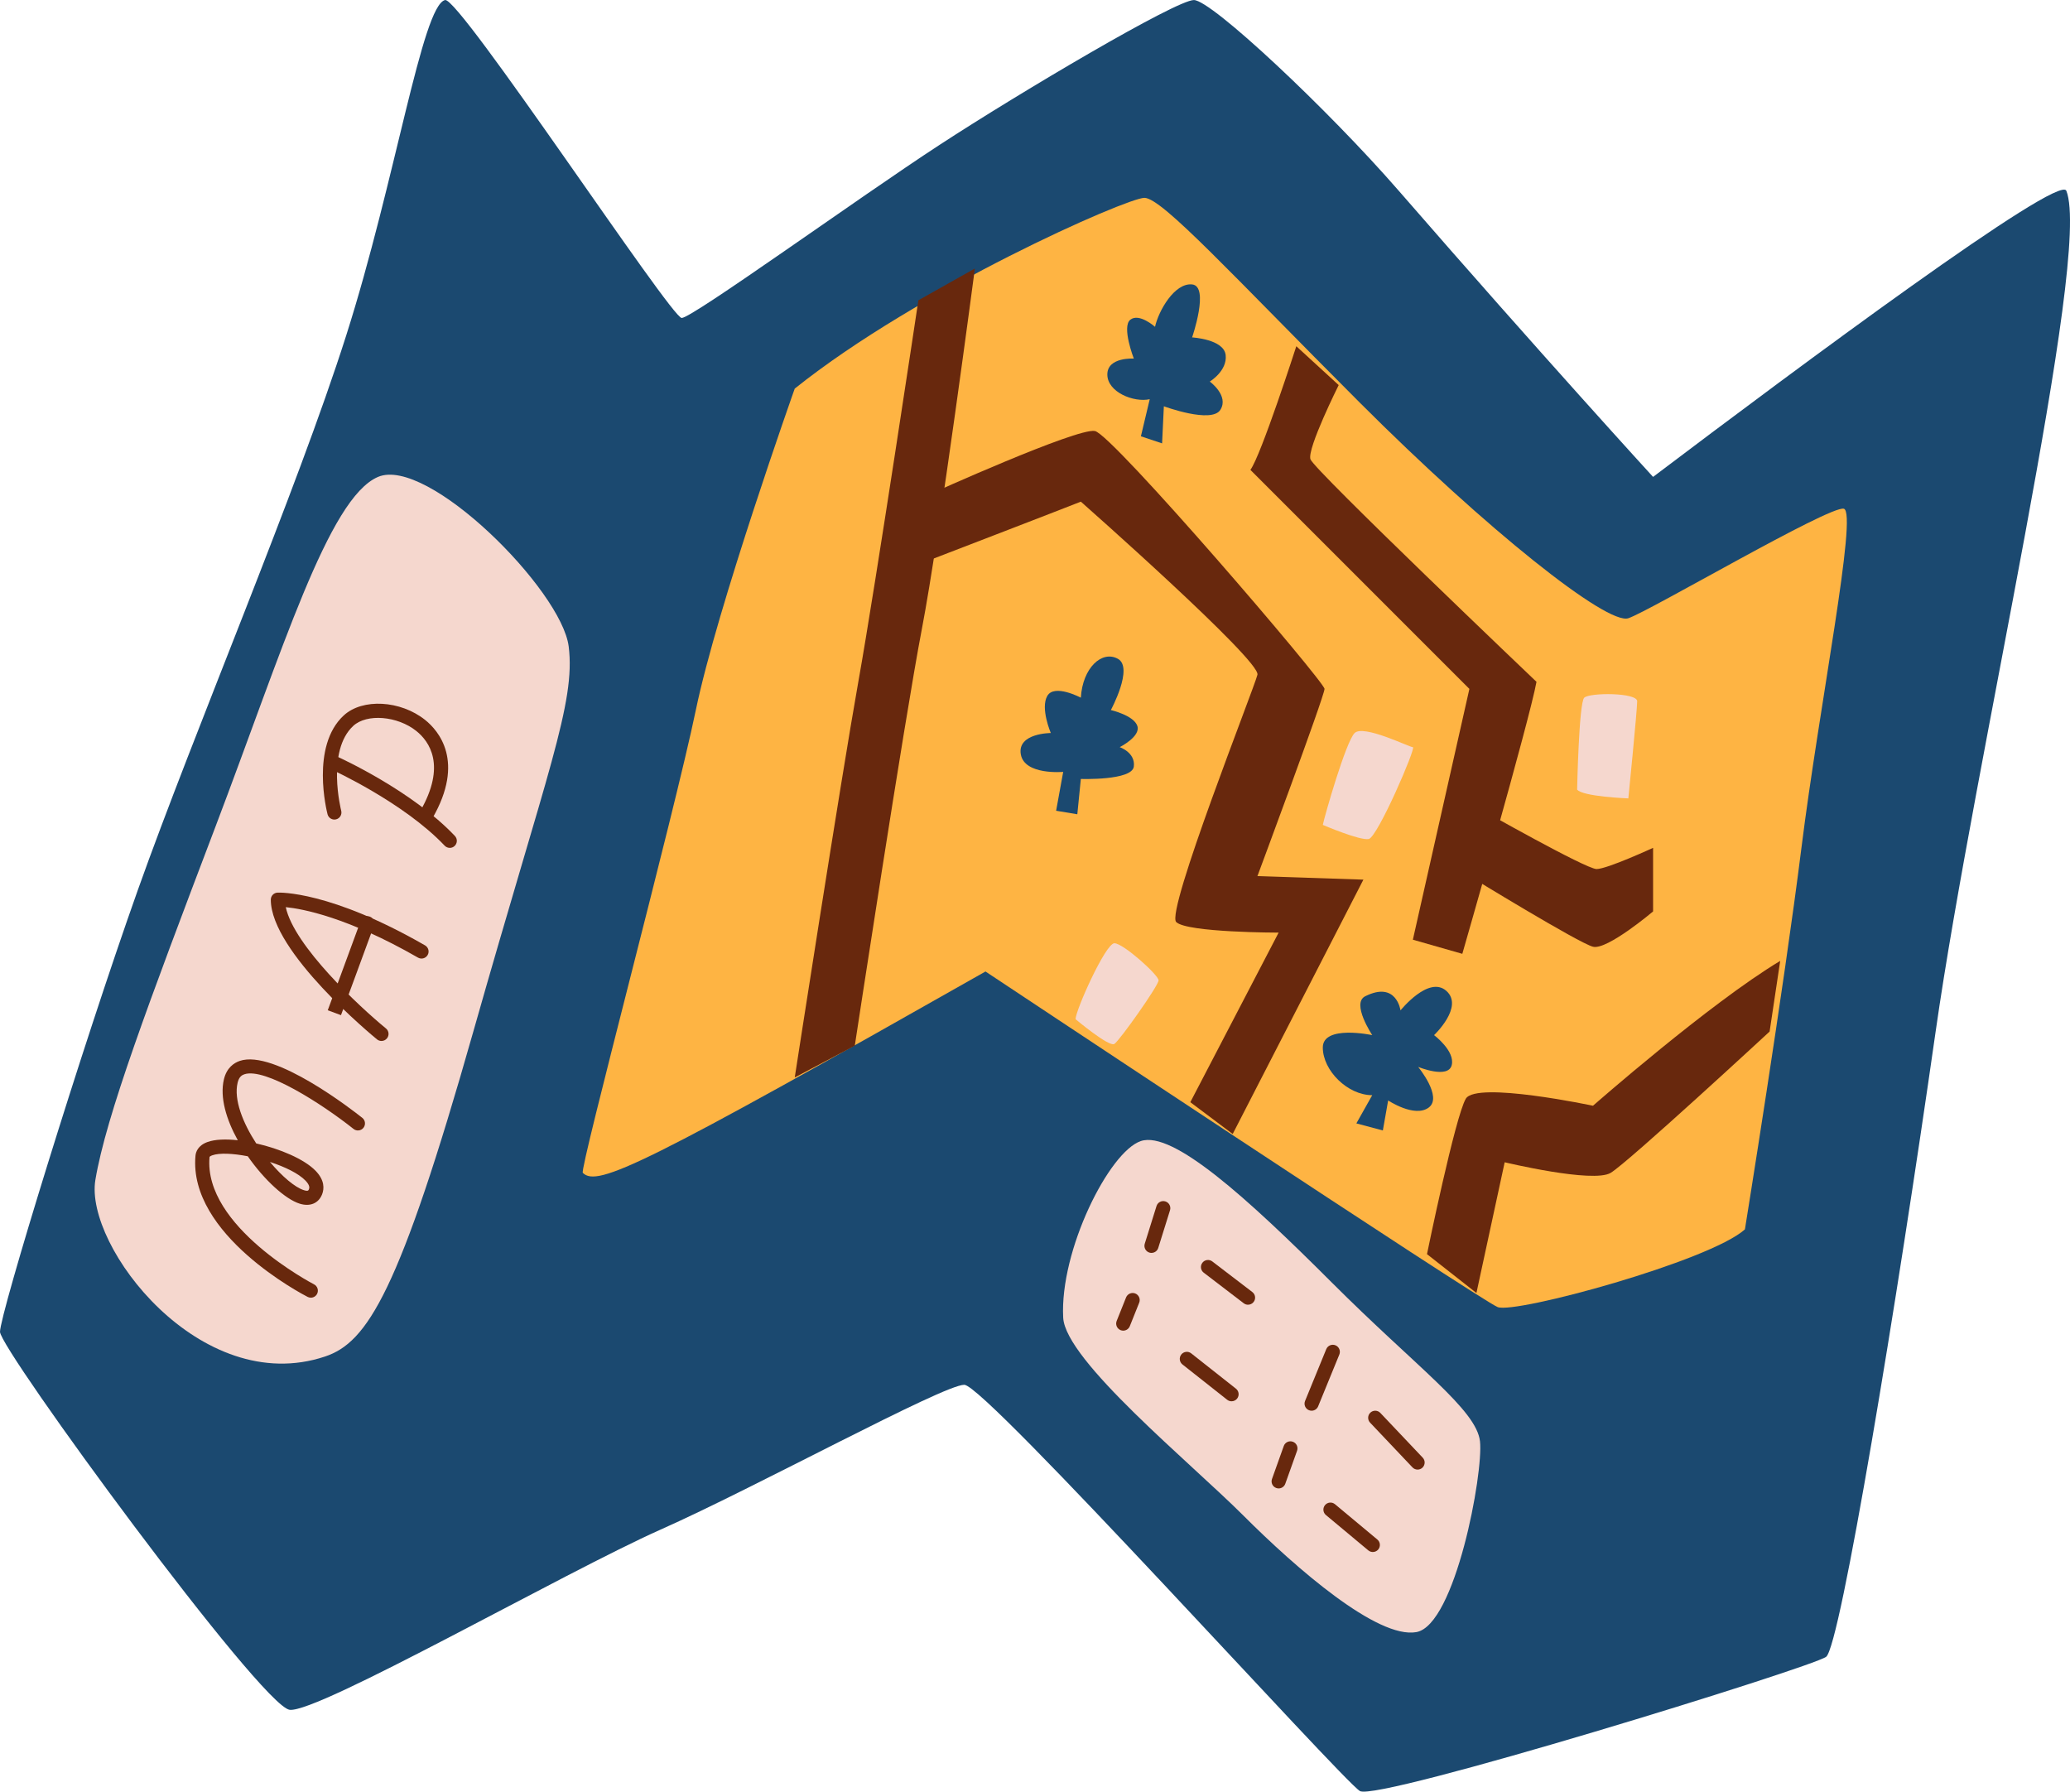 <svg id="_лой_2" xmlns="http://www.w3.org/2000/svg" width="1080" height="934.67" viewBox="0 0 1080 934.67"><g id="Travelling14_420242446"><g id="Travelling14_420242446-2"><path d="M232.2.02c-11.99 3-25.8 93.99-51.6 175.07-25.8 81.09-79.24 206.4-108.73 289.33C42.39 547.35.0 685.57.0 694.78s136.37 195.35 151.12 197.19c14.74 1.84 143.74-71.87 193.5-93.99 49.76-22.11 147.43-75.56 158.49-75.56s197.19 206.4 206.4 211.93c9.21 5.53 235.89-64.5 243.26-70.03 7.37-5.53 36.86-184.29 57.13-326.19 20.27-141.9 81.67-404.9 68.19-438.61-3.69-9.21-140.06 92.14-215.62 149.27.0.0-57.7-63.04-132.69-149.27C692.92 57.14 632.11.02 622.89.02s-90.3 47.91-132.69 75.56c-42.39 27.64-129 90.3-134.53 90.3S239.57-1.83 232.2.02z" fill="#1b4970"/><g><path d="M49.76 615.54c-5.76 34.54 54.82 113.8 119.79 92.14 22.11-7.37 38.7-33.17 77.4-169.54 38.7-136.37 53.44-171.39 49.76-200.87-3.69-29.49-73.72-99.52-99.52-88.46-25.8 11.06-49.76 90.3-84.77 182.45-35.01 92.14-57.13 151.12-62.66 184.29z" fill="#f5d7ce"/><path d="M554.71 687.41c1.18 22.39 66.34 75.56 93.99 103.2 27.64 27.64 70.03 64.5 90.3 60.82 20.27-3.69 35.01-82.93 33.17-99.52-1.84-16.59-33.17-38.7-77.4-82.93-44.23-44.23-82.93-79.24-99.52-73.72-16.59 5.53-42.39 57.13-40.54 92.14z" fill="#f5d7ce"/></g><path d="M304.08 611.85c7.6 7.6 31.33-3.69 210.09-105.04.0.0 258 171.39 267.22 175.07 9.21 3.69 110.57-23.96 129-40.54.0.0 20.27-125.32 29.49-199.03 9.21-73.72 29.49-175.07 22.11-176.92-7.37-1.84-101.36 53.44-112.42 57.13-11.06 3.69-73.72-46.07-140.06-112.42-66.34-66.34-103.2-106.89-112.42-106.89s-117.94 47.91-182.45 99.52c0 0-40.54 114.26-51.6 167.7-11.06 53.44-60.82 239.57-58.97 241.42z" fill="#feb443"/><g><path d="M482.83 293.03s71.87-27.64 81.09-31.33c0 0 93.99 82.93 92.14 90.3-1.84 7.37-47.91 123.47-42.39 129 5.53 5.53 53.44 5.53 53.44 5.53l-46.07 88.46 22.11 16.59 68.19-132.69-55.29-1.84s35.01-93.99 35.01-97.67-110.57-132.69-119.79-134.53c-9.21-1.84-86.62 33.17-86.62 33.17l-1.84 35.01z" fill="#68280d"/><path d="M479.15 156.66s-22.11 147.43-31.33 199.03c-9.21 51.6-33.17 206.4-33.17 206.4l31.33-16.59s25.8-169.54 35.01-217.46c9.21-47.91 27.64-187.97 27.64-187.97l-29.49 16.59z" fill="#68280d"/><path d="M676.34 180.62s-18.43 57.13-23.96 64.5l114.26 114.26-29.49 130.84 25.8 7.37s35.01-121.63 38.7-141.9c0 0-116.1-110.57-117.94-116.1-1.84-5.53 14.74-38.7 14.74-38.7l-22.11-20.27z" fill="#68280d"/><path d="M772.17 422.03s55.29 31.33 60.82 31.33 29.49-11.06 29.49-11.06v33.17s-23.96 20.27-31.33 18.43c-7.37-1.84-64.5-36.86-64.5-36.86l5.53-35.01z" fill="#68280d"/><path d="M744.52 654.24s14.74-71.87 20.27-81.09 66.34 3.69 66.34 3.69c0 0 60.82-53.44 97.67-75.56l-5.53 36.86s-73.72 68.19-82.93 73.72c-9.21 5.53-55.29-5.53-55.29-5.53l-14.74 68.19-25.8-20.27z" fill="#68280d"/></g><g><path d="M561.16 531.69s17.51 14.74 20.27 12.9c2.76-1.84 23.04-30.41 23.04-33.17s-18.43-19.35-23.04-19.35-20.27 35.01-20.27 39.62z" fill="#f5d7ce"/><path d="M690.16 430.33s19.35 8.29 23.96 7.37 24.88-47.91 23.04-47.91-25.8-11.98-30.41-7.37-15.66 43.31-16.59 47.91z" fill="#f5d7ce"/><path d="M822.85 411.9s.92-45.15 3.69-47.91c2.76-2.76 27.64-2.76 27.64 1.84s-4.61 50.68-4.61 50.68c0 0-23.96-.92-26.72-4.61z" fill="#f5d7ce"/></g><g><path d="M554.71 402.68l-3.69 20.27 11.06 1.84 1.84-18.43s26.72.92 27.64-6.45c.92-7.37-7.37-10.14-7.37-10.14.0.0 11.06-5.53 9.21-11.06-1.84-5.53-13.82-8.29-13.82-8.29.0.0 11.98-22.11 3.69-26.72-8.29-4.61-18.43 4.61-19.35 20.27.0.0-13.82-7.37-17.51-.92-3.69 6.45 1.84 19.35 1.84 19.35.0.0-17.51.0-15.66 11.06 1.84 11.06 22.11 9.21 22.11 9.21z" fill="#1b4970"/><path d="M715.96 571.31l-8.29 14.74 13.82 3.69 2.76-15.66s13.82 9.21 21.19 3.69c7.37-5.53-5.53-21.19-5.53-21.19.0.0 15.66 6.45 17.51-.92 1.84-7.37-9.21-15.66-9.21-15.66.0.0 15.66-14.74 6.45-23.04s-23.96 10.14-23.96 10.14c0 0-2.07-15.55-18.43-7.37-7.37 3.69 3.69 20.27 3.69 20.27.0.0-25.8-5.53-25.8 6.45s12.9 24.88 25.8 24.88z" fill="#1b4970"/><path d="M599.86 208.26l-4.61 19.35 11.06 3.69.92-19.35s24.88 9.21 29.49 1.84c4.61-7.37-5.53-14.74-5.53-14.74.0.0 9.21-5.53 8.29-13.82-.92-8.29-17.51-9.21-17.51-9.21.0.0 9.21-26.72.0-27.64-9.21-.92-17.51 13.82-19.35 22.11.0.0-8.29-7.37-12.9-3.69-4.61 3.69 1.84 20.27 1.84 20.27.0.0-13.82-.92-13.82 8.29s13.82 14.74 22.11 12.9z" fill="#1b4970"/></g><g><path d="M600.78 653.62c-.36.0-.73-.05-1.1-.17-1.94-.6-3.02-2.67-2.42-4.62l6.14-19.66c.6-1.94 2.66-3.03 4.62-2.42 1.94.6 3.02 2.67 2.42 4.62l-6.14 19.66c-.49 1.58-1.95 2.58-3.52 2.58z" fill="#68280d"/><path d="M586.04 694.17c-.46.0-.92-.08-1.37-.26-1.89-.76-2.81-2.9-2.06-4.79l4.91-12.28c.76-1.89 2.92-2.81 4.79-2.06 1.89.76 2.81 2.9 2.06 4.79l-4.91 12.28c-.58 1.44-1.96 2.32-3.42 2.32z" fill="#68280d"/><path d="M642.55 731.02c-.8.0-1.61-.26-2.28-.79l-23.34-18.43c-1.59-1.26-1.87-3.58-.61-5.18 1.26-1.59 3.58-1.87 5.18-.61l23.34 18.43c1.59 1.26 1.87 3.58.61 5.18-.73.92-1.81 1.4-2.9 1.4z" fill="#68280d"/><path d="M651.15 680.65c-.78.0-1.57-.25-2.24-.76l-20.89-15.97c-1.62-1.23-1.93-3.55-.69-5.17 1.23-1.62 3.55-1.92 5.17-.69l20.89 15.97c1.62 1.23 1.93 3.55.69 5.16-.72.95-1.82 1.45-2.93 1.45z" fill="#68280d"/><path d="M684.32 735.94c-.47.0-.94-.09-1.4-.27-1.88-.77-2.79-2.92-2.02-4.81l11.06-27.03c.77-1.89 2.94-2.79 4.81-2.02 1.88.77 2.79 2.92 2.02 4.81l-11.06 27.03c-.58 1.43-1.96 2.29-3.41 2.29z" fill="#68280d"/><path d="M667.12 776.48c-.41.0-.83-.07-1.24-.22-1.92-.68-2.92-2.79-2.23-4.71l6.14-17.2c.68-1.92 2.79-2.93 4.71-2.23 1.92.68 2.92 2.79 2.23 4.71l-6.14 17.2c-.54 1.51-1.95 2.45-3.47 2.45z" fill="#68280d"/><path d="M739.61 766.65c-.98.0-1.95-.39-2.67-1.15l-22.11-23.34c-1.4-1.48-1.34-3.81.14-5.21 1.48-1.4 3.81-1.34 5.21.14l22.11 23.34c1.4 1.48 1.34 3.81-.14 5.21-.71.68-1.62 1.01-2.53 1.01z" fill="#68280d"/><path d="M716.26 809.65c-.83.0-1.67-.28-2.36-.85l-22.11-18.43c-1.56-1.3-1.77-3.63-.47-5.19 1.31-1.56 3.62-1.77 5.19-.47l22.11 18.43c1.56 1.3 1.77 3.63.47 5.19-.73.87-1.78 1.32-2.84 1.32z" fill="#68280d"/></g><g><path d="M162.17 676.97c-.57.0-1.14-.13-1.68-.41-2.55-1.3-62.25-32.41-58.5-73.64.17-1.9 1.23-5.37 6.34-7.18 3.87-1.38 9.48-1.58 15.74-.89-5.98-10.78-9.48-22.36-7.25-31.76 1.45-6.1 5.28-8.6 8.23-9.62 18.09-6.23 59.35 26.01 63.99 29.7 1.59 1.27 1.85 3.58.59 5.18-1.26 1.59-3.58 1.86-5.18.59-16.33-12.99-46.23-32.19-57-28.5-1.23.42-2.74 1.31-3.47 4.36-2.11 8.84 2.72 20.96 9.7 31.7 12.34 2.79 25.02 8.16 30.93 14.23 4.85 4.97 4.56 9.43 3.46 12.28-1.82 4.72-6.28 6.61-11.68 4.93-7.49-2.32-18.5-12.36-27.12-24.74-7.7-1.49-14.75-1.84-18.49-.51-.93.33-1.44.71-1.46.91-3.3 36.29 53.95 66.12 54.52 66.42 1.81.93 2.53 3.15 1.6 4.96-.65 1.27-1.94 2-3.28 2zm-21.31-70.78c6.33 7.56 13.07 13.27 17.72 14.71 2.15.67 2.37.11 2.62-.54.18-.46.72-1.86-1.86-4.5-3.65-3.75-10.72-7.16-18.48-9.68z" fill="#68280d"/><path d="M199.03 543.05c-.82.0-1.64-.27-2.33-.83-2.26-1.85-55.41-45.65-55.41-72.88.0-1.97 1.54-3.59 3.51-3.68 1.1-.04 27.45-.95 76.96 27.52 1.77 1.02 2.38 3.27 1.36 5.03-1.02 1.77-3.28 2.37-5.03 1.36-36.66-21.08-60.15-25.44-68.99-26.33 4.26 20.19 38.53 52.03 52.27 63.28 1.58 1.29 1.81 3.61.52 5.18-.73.89-1.79 1.35-2.85 1.35z" fill="#68280d"/><path d="M177.91 529.59l-6.91-2.56s12.28-33.16 17.19-46.66c.69-1.91 2.8-2.9 4.72-2.2 1.91.69 2.9 2.81 2.2 4.72-4.91 13.52-17.21 46.71-17.21 46.71z" fill="#68280d"/><path d="M234.66 442.31c-.98.0-1.95-.39-2.67-1.15-21.37-22.55-58.67-39.55-59.04-39.72-1.86-.84-2.68-3.02-1.84-4.87.84-1.86 3.03-2.69 4.87-1.84 1.58.71 39.01 17.77 61.36 41.37 1.4 1.48 1.34 3.81-.14 5.21-.71.68-1.62 1.01-2.53 1.01z" fill="#68280d"/><path d="M222.37 428.79c-.63.0-1.26-.16-1.84-.5-1.76-1.02-2.36-3.28-1.34-5.04 13.88-23.97 4.73-36.54-1.97-41.9-9.85-7.88-25.83-9.19-32.89-2.69-14.19 13.09-6.39 43.97-6.31 44.28.51 1.97-.67 3.98-2.64 4.49-1.96.52-3.98-.67-4.49-2.64-.37-1.44-8.96-35.49 8.44-51.55 9.79-9.04 29.64-7.94 42.5 2.35 6.87 5.51 21 21.53 3.74 51.35-.68 1.18-1.92 1.84-3.19 1.84z" fill="#68280d"/></g></g></g></svg>
